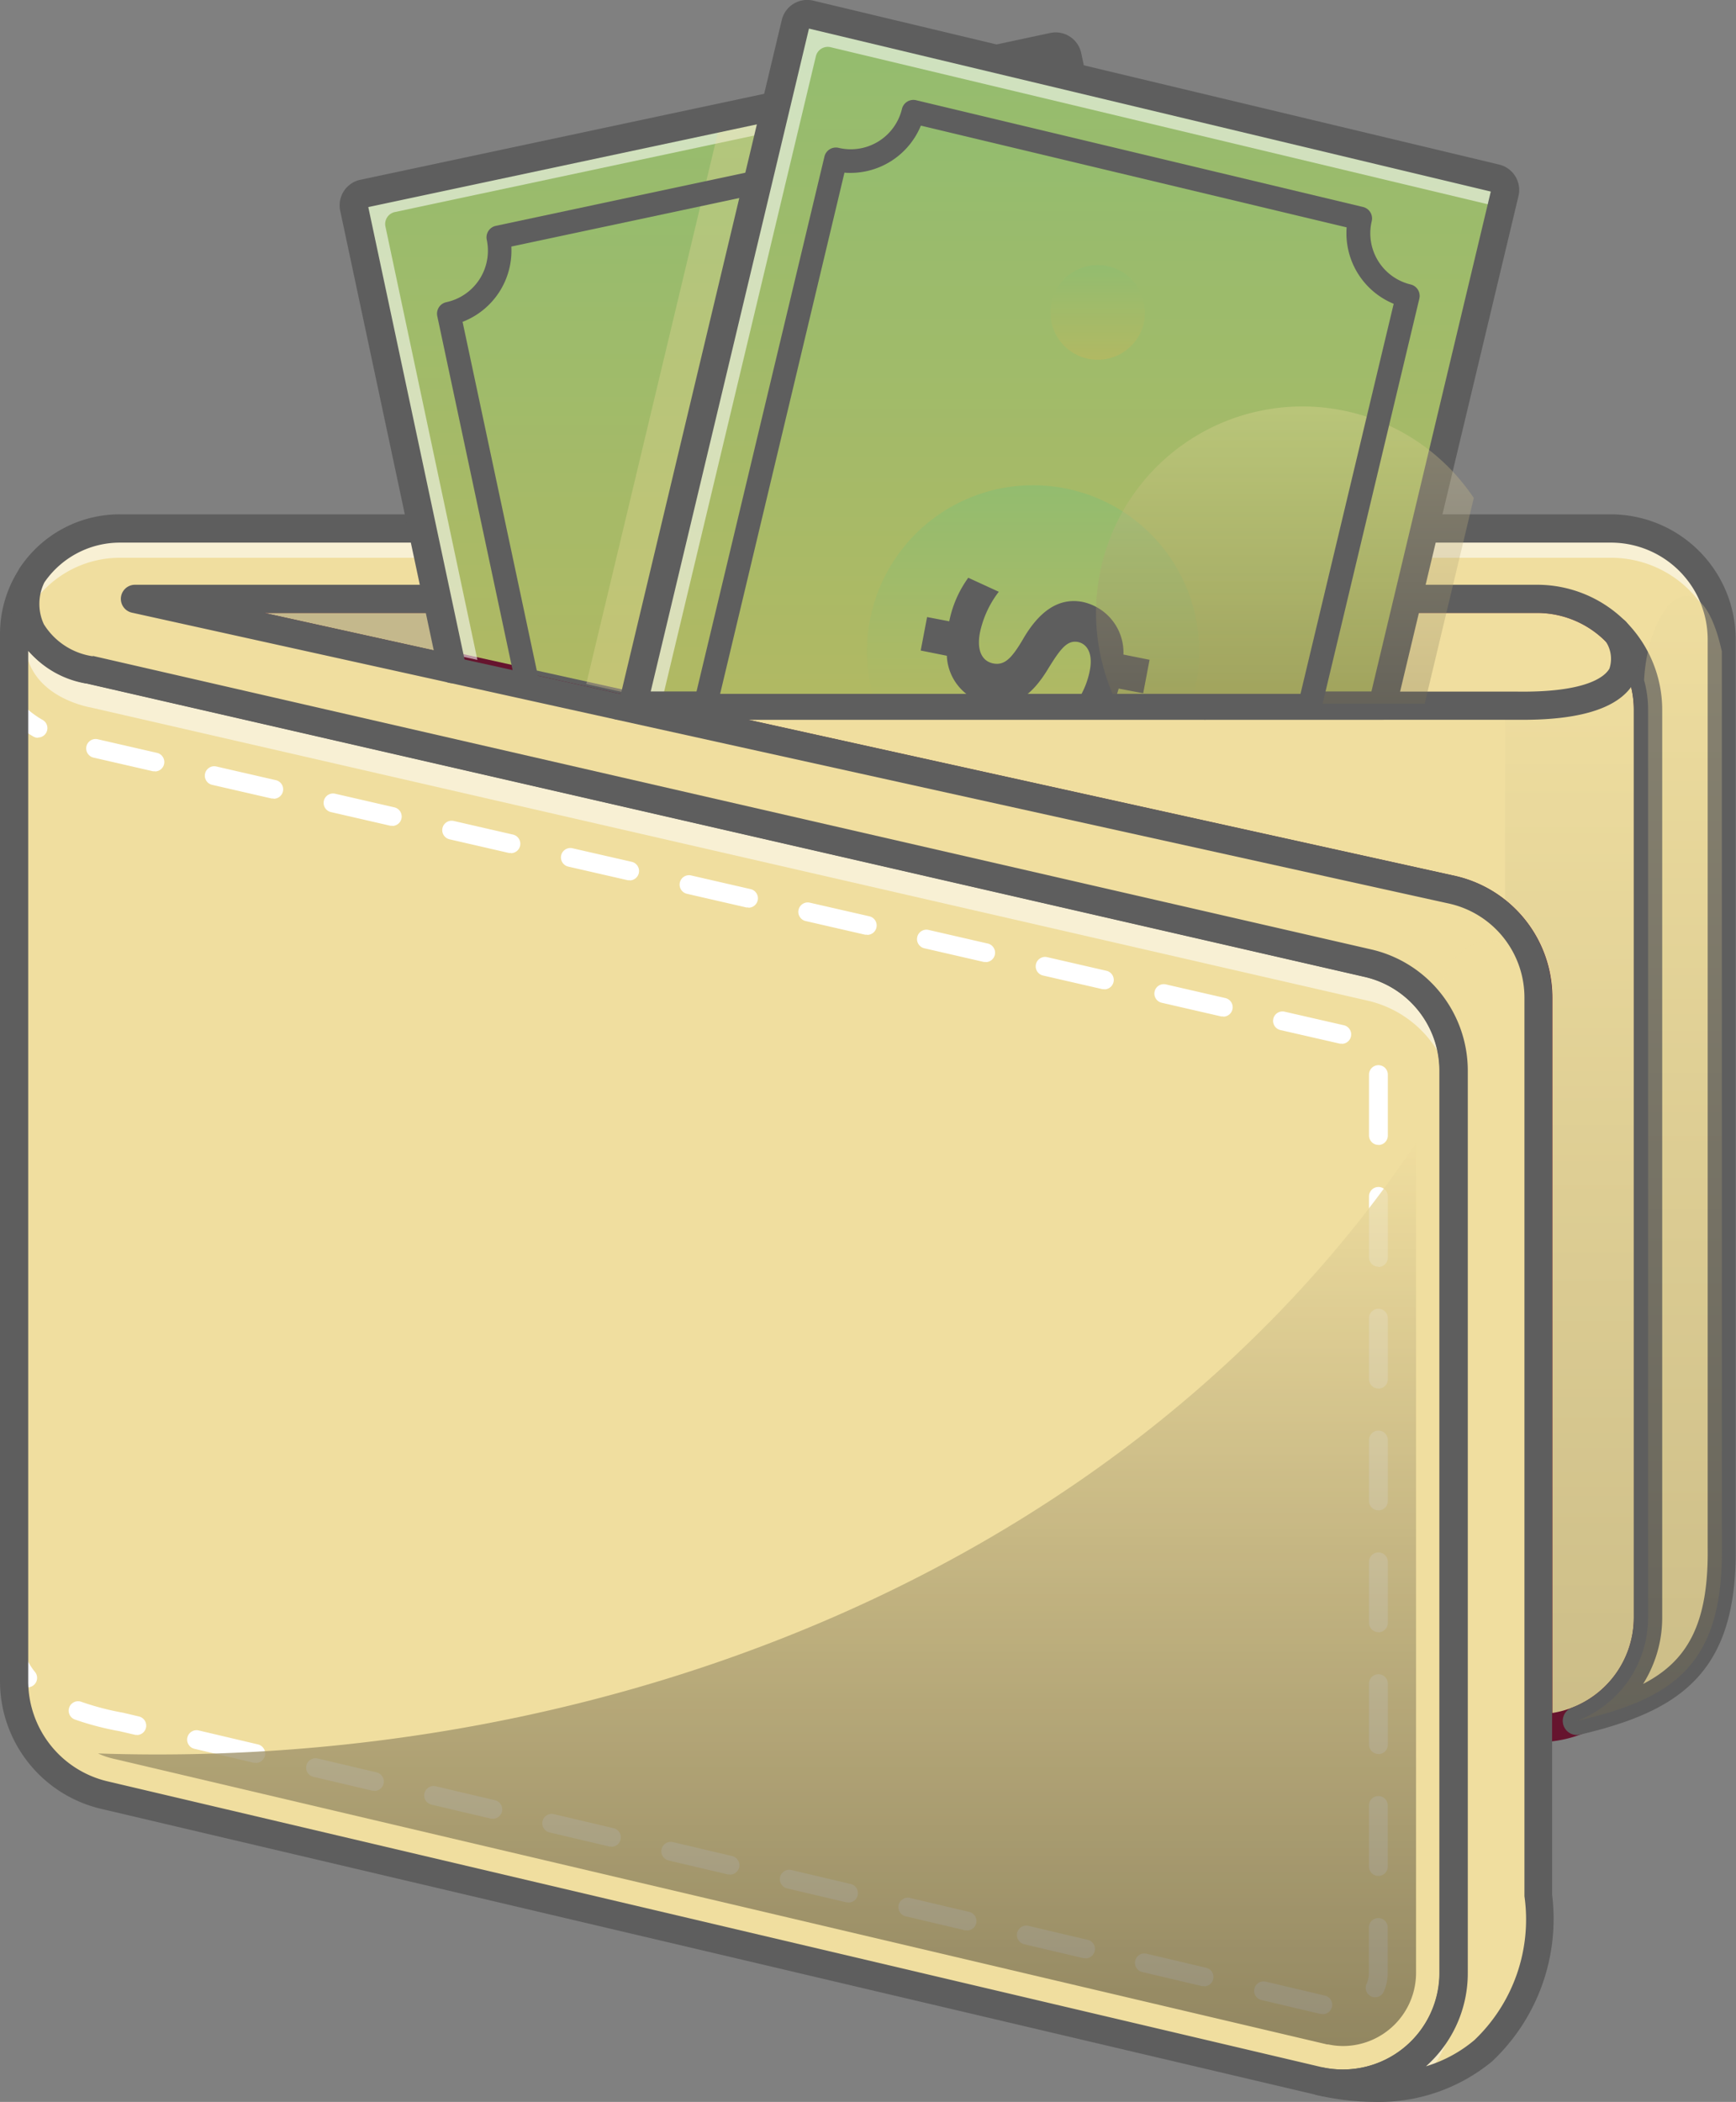 <svg xmlns="http://www.w3.org/2000/svg" xmlns:xlink="http://www.w3.org/1999/xlink" width="33.217" height="40.204" viewBox="0 0 33.217 40.204">
  <rect x="0" y="0" width="33.217" height="40.204" fill="#808080" stroke="none"/>
  <defs>
    <linearGradient id="linear-gradient" x1="0.5" x2="0.5" y2="1" gradientUnits="objectBoundingBox">
      <stop offset="0" stop-color="#f0de9f"/>
      <stop offset="1" stop-color="#786f50"/>
    </linearGradient>
    <linearGradient id="linear-gradient-2" x1="0.5" x2="0.5" y2="1" gradientUnits="objectBoundingBox">
      <stop offset="0" stop-color="#93bc6f"/>
      <stop offset="1" stop-color="#b1b963"/>
    </linearGradient>
  </defs>
  <g id="Group_4864" data-name="Group 4864" transform="translate(-7.501 -4)">
    <g id="Group_4973" data-name="Group 4973" transform="translate(7.501 4)">
      <g id="Group_4972" data-name="Group 4972" transform="translate(0 0)">
        <g id="Group_4930" data-name="Group 4930" transform="translate(0 0)">
          <g id="Group_4870" data-name="Group 4870" transform="translate(0.18 10.957)">
            <g id="Group_4868" data-name="Group 4868" transform="translate(0.045 0.025)">
              <path id="Path_3003" data-name="Path 3003" d="M1150.458,1416.51a2.176,2.176,0,0,1-.437-.045c-.021,0-.043-.008-.065-.014l-23.206-5.46a2.285,2.285,0,0,1-1.311-.86l-.015-.018a2.278,2.278,0,0,1-.442-1.353V1388.74a2.062,2.062,0,0,1,.348-1.148l.079.043a1.167,1.167,0,0,0-.013,1.008,1.546,1.546,0,0,0,1.08.729l24.472,5.616a2.156,2.156,0,0,1,1.67,2.107v17.249A2.165,2.165,0,0,1,1150.458,1416.51Z" transform="translate(-1124.982 -1387.592)" fill="#f0de9f"/>
            </g>
            <g id="Group_4869" data-name="Group 4869">
              <path id="Path_3004" data-name="Path 3004" d="M1122.912,1386.25c-.384.9.151,1.579,1.1,1.8l.008,0,24.464,5.614a2.119,2.119,0,0,1,1.635,2.063v17.249a2.116,2.116,0,0,1-2.543,2.077l-.062-.014-23.207-5.461a2.236,2.236,0,0,1-1.3-.861h0a2.242,2.242,0,0,1-.433-1.327v-20.019a2.014,2.014,0,0,1,.34-1.123m-.075-.05a2.106,2.106,0,0,0-.355,1.173v20.019a2.323,2.323,0,0,0,.45,1.38l.027.037h0a2.331,2.331,0,0,0,1.324.859l23.207,5.461c.02.005.044.01.067.015a2.205,2.205,0,0,0,2.648-2.165v-17.249a2.2,2.2,0,0,0-1.7-2.151l-24.461-5.614h0l-.008,0h0a1.5,1.5,0,0,1-1.051-.706,1.124,1.124,0,0,1,.015-.97l-.158-.085Z" transform="translate(-1122.482 -1386.2)" fill="#66142e"/>
            </g>
          </g>
          <g id="Group_4874" data-name="Group 4874" transform="translate(0.09 13.391)">
            <g id="Group_4871" data-name="Group 4871" transform="translate(0)">
              <path id="Path_3005" data-name="Path 3005" d="M1118.119,1522.118a.178.178,0,0,1-.089-.024,2.069,2.069,0,0,1-.5-.4.18.18,0,1,1,.264-.244,1.715,1.715,0,0,0,.415.327.18.18,0,0,1-.09.336Z" transform="translate(-1117.482 -1521.397)" fill="#fff"/>
            </g>
            <g id="Group_4872" data-name="Group 4872" transform="translate(1.23 0.74)">
              <path id="Path_3006" data-name="Path 3006" d="M1209.778,1586.888a.185.185,0,0,1-.041,0l-1.134-.267a.18.18,0,1,1,.083-.351l1.134.267a.18.18,0,0,1-.041.355Zm1-.319a.18.18,0,0,1-.163-.255.5.5,0,0,0,.045-.212v-.868a.18.18,0,0,1,.36,0v.868a.859.859,0,0,1-.078.363A.18.18,0,0,1,1210.781,1586.569Zm-3.271-.214a.178.178,0,0,1-.041,0l-1.134-.267a.18.18,0,1,1,.082-.35l1.134.267a.18.18,0,0,1-.041.355Zm-2.268-.534a.184.184,0,0,1-.041,0l-1.134-.267a.18.18,0,0,1,.082-.351l1.134.267a.18.18,0,0,1-.041.355Zm-2.268-.534a.185.185,0,0,1-.041,0l-1.134-.267a.18.18,0,0,1,.083-.351l1.134.267a.18.18,0,0,1-.041.355Zm-2.268-.534a.178.178,0,0,1-.041,0l-1.134-.267a.18.18,0,0,1,.083-.351l1.134.267a.18.18,0,0,1-.041.355Zm10.138-.506a.18.18,0,0,1-.18-.18V1582.9a.18.18,0,0,1,.36,0v1.165A.18.18,0,0,1,1210.843,1584.248Zm-12.406-.028a.177.177,0,0,1-.041,0l-1.134-.267a.18.18,0,0,1,.083-.351l1.134.267a.18.18,0,0,1-.041.355Zm-2.268-.534a.186.186,0,0,1-.041,0l-1.134-.267a.18.18,0,1,1,.082-.35l1.134.267a.18.18,0,0,1-.041.355Zm-2.268-.534a.174.174,0,0,1-.042,0l-1.134-.267a.18.18,0,0,1,.082-.351l1.134.267a.18.18,0,0,1-.041.355Zm-2.268-.534a.177.177,0,0,1-.041,0l-1.134-.267a.18.18,0,0,1,.083-.35l1.134.267a.18.18,0,0,1-.041.355Zm-2.268-.534a.188.188,0,0,1-.042,0l-1.134-.267a.18.18,0,0,1,.082-.351l1.134.267a.18.18,0,0,1-.041.355Zm21.479-.168a.18.18,0,0,1-.18-.18v-1.165a.18.18,0,0,1,.36,0v1.165A.18.18,0,0,1,1210.843,1581.918Zm-23.747-.366a.181.181,0,0,1-.042,0l-.3-.07a5.5,5.5,0,0,1-.853-.223.18.18,0,0,1,.122-.339,5.218,5.218,0,0,0,.805.21l.3.071a.18.18,0,0,1-.041.355Zm23.747-1.964a.18.18,0,0,1-.18-.18v-1.165a.18.18,0,0,1,.36,0v1.165A.18.18,0,0,1,1210.843,1579.588Zm0-2.33a.18.18,0,0,1-.18-.18v-1.165a.18.18,0,1,1,.36,0v1.165A.18.18,0,0,1,1210.843,1577.257Zm0-2.33a.18.18,0,0,1-.18-.18v-1.165a.18.18,0,1,1,.36,0v1.165A.18.18,0,0,1,1210.843,1574.927Zm0-2.33a.18.18,0,0,1-.18-.18v-1.165a.18.18,0,0,1,.36,0v1.165A.18.18,0,0,1,1210.843,1572.6Zm0-2.33a.18.18,0,0,1-.18-.18v-1.165a.18.18,0,1,1,.36,0v1.165A.18.18,0,0,1,1210.843,1570.267Zm-.7-1.937a.176.176,0,0,1-.04,0l-1.136-.26a.18.18,0,0,1,.081-.351l1.136.26a.18.18,0,0,1-.04.355Zm-2.271-.521a.171.171,0,0,1-.041,0l-1.135-.261a.18.18,0,0,1,.08-.351l1.136.261a.18.18,0,0,1-.04.356Zm-2.271-.521a.175.175,0,0,1-.04,0l-1.136-.261a.18.18,0,1,1,.081-.351l1.135.261a.18.18,0,0,1-.04.355Zm-2.271-.521a.184.184,0,0,1-.041,0l-1.135-.261a.18.18,0,0,1,.081-.351l1.135.261a.18.18,0,0,1-.04.355Zm-2.271-.521a.176.176,0,0,1-.04,0l-1.136-.261a.18.18,0,1,1,.081-.351l1.136.26a.18.18,0,0,1-.04.356Zm-2.271-.521a.182.182,0,0,1-.04,0l-1.136-.261a.18.18,0,0,1,.08-.351l1.136.261a.18.18,0,0,1-.04.356Zm-2.271-.521a.175.175,0,0,1-.04,0l-1.136-.26a.18.18,0,0,1,.081-.351l1.136.26a.18.18,0,0,1-.04.355Zm-2.271-.521a.178.178,0,0,1-.041,0l-1.135-.261a.18.18,0,1,1,.08-.351l1.136.261a.18.18,0,0,1-.04.355Zm-2.271-.521a.177.177,0,0,1-.04,0l-1.135-.261a.18.18,0,1,1,.081-.351l1.135.261a.18.18,0,0,1-.04.355Zm-2.271-.521a.184.184,0,0,1-.041,0l-1.136-.261a.18.18,0,0,1,.081-.351l1.136.261a.18.18,0,0,1-.04.356Zm-2.271-.521a.177.177,0,0,1-.04,0l-1.136-.261a.18.18,0,0,1,.081-.351l1.136.261a.18.18,0,0,1-.04.355Z" transform="translate(-1185.787 -1562.497)" fill="#fff"/>
            </g>
            <g id="Group_4873" data-name="Group 4873" transform="translate(0 18.003)">
              <path id="Path_3007" data-name="Path 3007" d="M1117.918,2522.269a.18.18,0,0,1-.14-.066,1.479,1.479,0,0,1-.294-.591.18.18,0,1,1,.35-.085,1.124,1.124,0,0,0,.224.448.18.18,0,0,1-.14.294Z" transform="translate(-1117.479 -2521.389)" fill="#fff"/>
            </g>
          </g>
          <g id="Group_4877" data-name="Group 4877" transform="translate(0.27 11.007)" opacity="0.55">
            <g id="Group_4875" data-name="Group 4875">
              <path id="Path_3008" data-name="Path 3008" d="M1127.737,1389.838a2.012,2.012,0,0,0-.256.985v-.72a2.012,2.012,0,0,1,.34-1.123A1.269,1.269,0,0,0,1127.737,1389.838Z" transform="translate(-1127.481 -1388.979)" fill="#fff"/>
            </g>
            <g id="Group_4876" data-name="Group 4876">
              <path id="Path_3009" data-name="Path 3009" d="M1127.737,1389.838a2.012,2.012,0,0,0-.256.985v-.72a2.012,2.012,0,0,1,.34-1.123A1.269,1.269,0,0,0,1127.737,1389.838Z" transform="translate(-1127.481 -1388.979)" fill="none" stroke="#66142e" stroke-miterlimit="10" stroke-width="0"/>
            </g>
          </g>
          <g id="Group_4878" data-name="Group 4878" transform="translate(0.485 11.918)" opacity="0.55">
            <path id="Path_3010" data-name="Path 3010" d="M1166.755,1448.147v.72a2.119,2.119,0,0,0-1.635-2.063l-24.464-5.615-.008,0c-.879-.2-1.4-.807-1.167-1.609a1.5,1.5,0,0,0,1.167.888l.008,0,24.464,5.614A2.119,2.119,0,0,1,1166.755,1448.147Z" transform="translate(-1139.424 -1439.579)" fill="#fff"/>
          </g>
          <g id="Group_4881" data-name="Group 4881" transform="translate(0.526 11.728)" opacity="0.55">
            <g id="Group_4879" data-name="Group 4879">
              <path id="Path_3011" data-name="Path 3011" d="M1141.766,1428.979a1.655,1.655,0,0,0-.068.191.538.538,0,0,1-.016-.052C1141.707,1429.071,1141.735,1429.024,1141.766,1428.979Z" transform="translate(-1141.681 -1428.979)" fill="#fff"/>
            </g>
            <g id="Group_4880" data-name="Group 4880">
              <path id="Path_3012" data-name="Path 3012" d="M1141.766,1428.979a1.655,1.655,0,0,0-.068.191.538.538,0,0,1-.016-.052C1141.707,1429.071,1141.735,1429.024,1141.766,1428.979Z" transform="translate(-1141.681 -1428.979)" fill="none" stroke="#66142e" stroke-miterlimit="10" stroke-width="0"/>
            </g>
          </g>
          <g id="Group_4882" data-name="Group 4882" transform="translate(0 10.737)">
            <path id="Path_3013" data-name="Path 3013" d="M1138.182,1403.367a2.4,2.4,0,0,1-.482-.049c-.02,0-.048-.01-.077-.017l-23.2-5.459a2.508,2.508,0,0,1-1.941-2.451v-20.019a2.286,2.286,0,0,1,.386-1.273.27.27,0,0,1,.473.256.939.939,0,0,0-.02.818,1.332,1.332,0,0,0,.93.612l.008,0,24.464,5.615a2.38,2.38,0,0,1,1.844,2.326v17.249a2.391,2.391,0,0,1-2.386,2.39Zm-25.16-27.676v19.7a1.969,1.969,0,0,0,1.524,1.925l23.208,5.461.047.01a1.85,1.85,0,0,0,2.227-1.811v-17.249a1.842,1.842,0,0,0-1.426-1.8l-24.463-5.614-.009,0h0A2.033,2.033,0,0,1,1113.022,1375.691Z" transform="translate(-1112.482 -1373.979)" fill="#5e5e5e"/>
          </g>
          <g id="Group_4886" data-name="Group 4886" transform="translate(1.756 11.361)">
            <g id="Group_4883" data-name="Group 4883" transform="translate(0.413 0.045)">
              <path id="Path_3014" data-name="Path 3014" d="M1260.135,1418.8a2.075,2.075,0,0,0-1.6-2.02l-25.623-5.657h27.248a2.166,2.166,0,0,1,2.165,2.165v17.365a2.164,2.164,0,0,1-1.388,2.02,2.177,2.177,0,0,1-.757.143h-.045Z" transform="translate(-1232.912 -1411.127)" fill="#f0de9f"/>
            </g>
            <g id="Group_4885" data-name="Group 4885">
              <g id="Group_4884" data-name="Group 4884">
                <path id="Path_3015" data-name="Path 3015" d="M1237.654,1408.717a2.122,2.122,0,0,1,2.12,2.12V1428.2a2.1,2.1,0,0,1-.115.689,2.116,2.116,0,0,1-1.985,1.429v-13.971a2.12,2.12,0,0,0-1.634-2.063l-25.221-5.568h26.835m0-.09h-27.66l.806.178,25.221,5.569a2.03,2.03,0,0,1,1.563,1.975v14.063h.091a2.209,2.209,0,0,0,2.189-2.208v-17.365a2.212,2.212,0,0,0-2.21-2.21Z" transform="translate(-1209.994 -1408.627)" fill="#f0de9f"/>
              </g>
            </g>
          </g>
          <g id="Group_4887" data-name="Group 4887" transform="translate(28.798 12.248)" opacity="0.3">
            <path id="Path_3016" data-name="Path 3016" d="M2714.819,1459.2v17.365a2.119,2.119,0,0,1-1.359,1.978,2.131,2.131,0,0,1-.741.141v-13.972a2.118,2.118,0,0,0-.637-1.515v-3.8l.48-.27c1.145-.032,2.025-.25,1.793-1.249A2.1,2.1,0,0,1,2714.819,1459.2Z" transform="translate(-2712.081 -1457.879)" fill="url(#linear-gradient)"/>
          </g>
          <g id="Group_4888" data-name="Group 4888" transform="translate(2.311 11.181)">
            <path id="Path_3017" data-name="Path 3017" d="M1267.956,1420.77a.269.269,0,0,1-.27-.27v-13.971a1.842,1.842,0,0,0-1.426-1.8l-25.217-5.568a.27.27,0,0,1,.058-.534h26.835a2.393,2.393,0,0,1,2.39,2.39v17.365a2.388,2.388,0,0,1-2.367,2.388Zm-24.379-21.6,22.8,5.035a2.382,2.382,0,0,1,1.846,2.327v13.679a1.849,1.849,0,0,0,1.56-1.825v-17.365a1.852,1.852,0,0,0-1.85-1.85Z" transform="translate(-1240.831 -1398.627)" fill="#66142e"/>
          </g>
          <g id="Group_4889" data-name="Group 4889" transform="translate(3.03 11.55)" opacity="0.3">
            <path id="Path_3018" data-name="Path 3018" d="M1280.808,1419.143h5.337l.22,1.091Z" transform="translate(-1280.808 -1419.143)" fill="#5e5e5e"/>
          </g>
          <g id="Group_4890" data-name="Group 4890" transform="translate(11.844 11.422)" opacity="0.3">
            <path id="Path_3019" data-name="Path 3019" d="M1770.331,1414.071h17.142c2.025.04,2.421-.654,1.929-1.424-.632-.813-2.194-.748-4.022-.43Z" transform="translate(-1770.331 -1411.996)" fill="#f0de9f"/>
          </g>
          <g id="Group_4894" data-name="Group 4894" transform="translate(0.395 10.015)">
            <g id="Group_4891" data-name="Group 4891" transform="translate(0.045 0.045)">
              <path id="Path_3020" data-name="Path 3020" d="M1162.79,1366.3a4.68,4.68,0,0,1-1.039-.122l.019-.088a2.07,2.07,0,0,0,2.489-2.033v-17.249a2.074,2.074,0,0,0-1.6-2.019l-24.476-5.617a1.629,1.629,0,0,1-1.136-.776,1.253,1.253,0,0,1,.011-1.084,2.068,2.068,0,0,1,1.727-.929h28.531a2.168,2.168,0,0,1,2.165,2.165v17.365c.03,2.281-.921,2.924-2.8,3.367l-.026-.086a2.074,2.074,0,0,0,1.33-1.936v-17.365a2.033,2.033,0,0,0-.075-.551l0-.006v0a2.079,2.079,0,0,0-2-1.516h-26.422l24.818,5.479a2.168,2.168,0,0,1,1.514,1.3,2.134,2.134,0,0,1,.155.8v17.166a3.633,3.633,0,0,1-.845,2.8A3.1,3.1,0,0,1,1162.79,1366.3Z" transform="translate(-1136.929 -1336.381)" fill="#f0de9f"/>
            </g>
            <g id="Group_4893" data-name="Group 4893">
              <g id="Group_4892" data-name="Group 4892">
                <path id="Path_3021" data-name="Path 3021" d="M1164.855,1333.971a2.12,2.12,0,0,1,2.12,2.12v17.365c.031,2.292-.968,2.9-2.77,3.323a2.118,2.118,0,0,0,1.359-1.978v-17.365a2.078,2.078,0,0,0-.076-.564v0a2.121,2.121,0,0,0-2.043-1.555h-26.835l25.221,5.569a2.119,2.119,0,0,1,1.482,1.276,2.1,2.1,0,0,1,.152.787v17.166c.152,2.359-1.232,3.685-3.135,3.685a4.641,4.641,0,0,1-1.029-.121,2.115,2.115,0,0,0,2.543-2.077v-17.249a2.119,2.119,0,0,0-1.635-2.063l-24.464-5.614-.008,0c-.947-.22-1.483-.9-1.1-1.8a2.022,2.022,0,0,1,1.685-.9h28.531m0-.09h-28.531a2.112,2.112,0,0,0-1.76.942l0,.007,0,.008a1.3,1.3,0,0,0-.01,1.122,1.676,1.676,0,0,0,1.166.8h.012l24.464,5.615a2.029,2.029,0,0,1,1.565,1.975V1361.6a2.03,2.03,0,0,1-2.025,2.031,2.062,2.062,0,0,1-.41-.042l-.038.176a4.733,4.733,0,0,0,1.049.123,3.145,3.145,0,0,0,2.367-.947,3.677,3.677,0,0,0,.857-2.83v-17.163a2.18,2.18,0,0,0-.159-.821,2.213,2.213,0,0,0-1.544-1.329l-24.417-5.391h26.01a2.034,2.034,0,0,1,1.953,1.477h0l0,.014a2,2,0,0,1,.073.539V1354.8a2.029,2.029,0,0,1-1.3,1.894l.053.172a4.19,4.19,0,0,0,2.117-.986,3.263,3.263,0,0,0,.723-2.426v-17.364a2.212,2.212,0,0,0-2.21-2.21Z" transform="translate(-1134.423 -1333.881)" fill="#f0de9f"/>
              </g>
            </g>
          </g>
          <g id="Group_4897" data-name="Group 4897" transform="translate(25.272 37.735)" opacity="0.55">
            <g id="Group_4895" data-name="Group 4895">
              <path id="Path_3022" data-name="Path 3022" d="M2518.774,2873.579v.563a2.1,2.1,0,0,1-.662,1.538,4.155,4.155,0,0,1-1.881-.024A2.12,2.12,0,0,0,2518.774,2873.579Z" transform="translate(-2516.231 -2873.579)" fill="#fff"/>
            </g>
            <g id="Group_4896" data-name="Group 4896">
              <path id="Path_3023" data-name="Path 3023" d="M2518.774,2873.579v.563a2.1,2.1,0,0,1-.662,1.538,4.155,4.155,0,0,1-1.881-.024A2.12,2.12,0,0,0,2518.774,2873.579Z" transform="translate(-2516.231 -2873.579)" fill="none" stroke="#66142e" stroke-miterlimit="10" stroke-width="0"/>
            </g>
          </g>
          <g id="Group_4900" data-name="Group 4900" transform="translate(29.436 36.248)" opacity="0.55">
            <g id="Group_4898" data-name="Group 4898">
              <path id="Path_3024" data-name="Path 3024" d="M2747.481,2790.979a5.04,5.04,0,0,1,0,.63c0-.022,0-.045,0-.067Z" transform="translate(-2747.481 -2790.979)" fill="#fff"/>
            </g>
            <g id="Group_4899" data-name="Group 4899">
              <path id="Path_3025" data-name="Path 3025" d="M2747.481,2790.979a5.04,5.04,0,0,1,0,.63c0-.022,0-.045,0-.067Z" transform="translate(-2747.481 -2790.979)" fill="none" stroke="#66142e" stroke-miterlimit="10" stroke-width="0"/>
            </g>
          </g>
          <g id="Group_4903" data-name="Group 4903" transform="translate(30.177 30.936)" opacity="0.55">
            <g id="Group_4901" data-name="Group 4901">
              <path id="Path_3026" data-name="Path 3026" d="M2789.875,2496.618a2.1,2.1,0,0,0,.115-.688v.563a2.116,2.116,0,0,1-.309,1.1,7.417,7.417,0,0,1-1.051.315A2.122,2.122,0,0,0,2789.875,2496.618Z" transform="translate(-2788.631 -2495.929)" fill="#fff"/>
            </g>
            <g id="Group_4902" data-name="Group 4902">
              <path id="Path_3027" data-name="Path 3027" d="M2789.875,2496.618a2.1,2.1,0,0,0,.115-.688v.563a2.116,2.116,0,0,1-.309,1.1,7.417,7.417,0,0,1-1.051.315A2.122,2.122,0,0,0,2789.875,2496.618Z" transform="translate(-2788.631 -2495.929)" fill="none" stroke="#66142e" stroke-miterlimit="10" stroke-width="0"/>
            </g>
          </g>
          <g id="Group_4904" data-name="Group 4904" transform="translate(0.485 10.105)" opacity="0.55">
            <path id="Path_3028" data-name="Path 3028" d="M1171.863,1341v.563a2.12,2.12,0,0,0-2.12-2.12h-28.531a2.022,2.022,0,0,0-1.685.9,1.627,1.627,0,0,0-.091.275,1.28,1.28,0,0,1,.091-.838,2.023,2.023,0,0,1,1.685-.9h28.531A2.12,2.12,0,0,1,1171.863,1341Z" transform="translate(-1139.401 -1338.879)" fill="#fff"/>
          </g>
          <g id="Group_4905" data-name="Group 4905" transform="translate(25.272 18.001)" opacity="0.3">
            <path id="Path_3029" data-name="Path 3029" d="M2520.394,1795.695c.178,2.767-1.757,4.112-4.163,3.564a2.12,2.12,0,0,0,2.543-2.077v-17.249a2.112,2.112,0,0,0-.224-.949c-.2-1.36.819-1.934,1.693-1.242a2.1,2.1,0,0,1,.152.788Z" transform="translate(-2516.231 -1777.447)" fill="#f0de9f"/>
          </g>
          <g id="Group_4906" data-name="Group 4906" transform="translate(0.215 9.835)">
            <path id="Path_3030" data-name="Path 3030" d="M1150.493,1354.25a4.943,4.943,0,0,1-1.1-.128.27.27,0,0,1,.114-.528,1.85,1.85,0,0,0,2.219-1.812v-17.249a1.842,1.842,0,0,0-1.427-1.8l-24.463-5.614-.009,0h0a1.851,1.851,0,0,1-1.29-.894,1.469,1.469,0,0,1,.005-1.275.254.254,0,0,1,.023-.044,2.292,2.292,0,0,1,1.91-1.022h28.531a2.393,2.393,0,0,1,2.39,2.39v17.365c.032,2.406-1.068,3.137-2.978,3.586a.27.27,0,0,1-.158-.515,1.85,1.85,0,0,0,1.186-1.726v-17.365a1.852,1.852,0,0,0-1.85-1.85h-24.359l5.9,1.3,16.9,3.732a2.381,2.381,0,0,1,1.846,2.327v17.157a3.744,3.744,0,0,1-1.149,3.191A3.4,3.4,0,0,1,1150.493,1354.25Zm-24.531-27.658,24.464,5.615a2.38,2.38,0,0,1,1.844,2.326v17.249a2.38,2.38,0,0,1-.8,1.787,2.605,2.605,0,0,0,.925-.5,3.186,3.186,0,0,0,.959-2.754c0-.006,0-.011,0-.017v-17.165a1.842,1.842,0,0,0-1.426-1.8l-25.217-5.568a.27.27,0,0,1,.058-.534H1153.6a2.393,2.393,0,0,1,2.39,2.39v17.365a2.372,2.372,0,0,1-.13.777,2.421,2.421,0,0,1-.235.492c.85-.438,1.255-1.151,1.235-2.611v-17.369a1.852,1.852,0,0,0-1.85-1.85H1126.48a1.752,1.752,0,0,0-1.446.761.927.927,0,0,0-.01.8,1.331,1.331,0,0,0,.93.612l.008,0Z" transform="translate(-1124.4 -1323.881)" fill="#5e5e5e"/>
          </g>
          <g id="Group_4907" data-name="Group 4907" transform="translate(11.574 11.802)">
            <path id="Path_3031" data-name="Path 3031" d="M1772.9,1435.089h-17.3a.27.27,0,0,1,0-.54h17.142c1.4.026,1.731-.3,1.81-.439a.594.594,0,0,0-.108-.569.27.27,0,0,1,.455-.291,1.042,1.042,0,0,1,.125,1.124C1774.757,1434.848,1774.045,1435.089,1772.9,1435.089Z" transform="translate(-1755.331 -1433.123)" fill="#5e5e5e"/>
          </g>
          <g id="Group_4918" data-name="Group 4918" transform="translate(6.502 0.624)">
            <g id="Group_4910" data-name="Group 4910" transform="translate(0.225 0.225)">
              <g id="Group_4908" data-name="Group 4908" transform="translate(0.045 0.045)">
                <path id="Path_3032" data-name="Path 3032" d="M1504.936,839.84l-9.662.068-.015,0-2.174-.48-1.177-.26-1.448-.32-.223-1.051-.286-1.346-1.3-6.121a.234.234,0,0,1,.179-.277l6.847-1.457,1.041-.221,2.893-.616,1.333-.284h0l1.076-.23a.234.234,0,0,1,.277.179l.084.393.135.635,1.7,8,.286,1.346Z" transform="translate(-1488.64 -827.238)" fill="url(#linear-gradient-2)"/>
              </g>
              <g id="Group_4909" data-name="Group 4909">
                <path id="Path_3033" data-name="Path 3033" d="M1492.813,837.5l-.021,0-4.827-1.066-.516-2.425-1.3-6.121a.279.279,0,0,1,.214-.331l12.123-2.579,1.067-.229a.279.279,0,0,1,.331.214l2.655,12.472h-.055Zm-4.772-1.146,4.782,1.056,9.6-.068-2.632-12.364a.188.188,0,0,0-.224-.144l-13.19,2.808a.189.189,0,0,0-.145.224Z" transform="translate(-1486.14 -824.743)" fill="#66142e"/>
              </g>
            </g>
            <g id="Group_4911" data-name="Group 4911" transform="translate(0.27 0.27)" opacity="0.55">
              <path id="Path_3034" data-name="Path 3034" d="M1502.341,827.649l-.806.172h0l-4.225.9-7.887,1.679a.234.234,0,0,0-.18.277l1.3,6.121.286,1.346.174.823-.547-.121-.223-1.051-.286-1.346-1.3-6.121a.234.234,0,0,1,.179-.277l7.887-1.679,4.226-.9h0l1.076-.23a.234.234,0,0,1,.277.179Z" transform="translate(-1488.64 -827.238)" fill="#fff"/>
            </g>
            <g id="Group_4914" data-name="Group 4914" transform="translate(2.031 2.031)">
              <g id="Group_4912" data-name="Group 4912" transform="translate(0.053 0.053)">
                <path id="Path_3035" data-name="Path 3035" d="M1602.531,938.817l-8.3.065-3.351-.74-.292-1.37-.286-1.346-.874-4.107a1.231,1.231,0,0,0,.947-1.46l4.963-1.056,3.636-.774a1.231,1.231,0,0,0,1.46.947l1.373,6.45.286,1.346Z" transform="translate(-1589.431 -928.029)" fill="url(#linear-gradient-2)"/>
              </g>
              <g id="Group_4913" data-name="Group 4913">
                <path id="Path_3036" data-name="Path 3036" d="M1591.316,936.013h0l-3.38-.746-.584-2.744-.883-4.151.044-.009a1.187,1.187,0,0,0,.912-1.407l-.009-.044.044-.01,8.642-1.839.01.044a1.187,1.187,0,0,0,1.406.912l.044-.009.009.044,2.106,9.895Zm-3.309-.823,3.318.733,8.237-.064-2.074-9.744a1.277,1.277,0,0,1-1.459-.946l-8.512,1.812a1.278,1.278,0,0,1-.946,1.459Z" transform="translate(-1586.464 -925.062)" fill="#5e5e5e"/>
              </g>
            </g>
            <g id="Group_4915" data-name="Group 4915" transform="translate(4.714 0.788)" opacity="0.3">
              <path id="Path_3037" data-name="Path 3037" d="M1747.333,868.113l-9.662.068-.015,0-2.174-.48,2.587-10.832,1.041-.221,2.893-.616,2.906.694,1.7,8,.286,1.346Z" transform="translate(-1735.481 -856.029)" fill="#f0de9f"/>
            </g>
            <g id="Group_4916" data-name="Group 4916">
              <path id="Path_3038" data-name="Path 3038" d="M1490.2,825.376a.27.27,0,0,1-.264-.214l-2.636-12.382-1.04.222-.01,0-12.068,2.568,1.867,8.772a.27.27,0,1,1-.528.112l-1.875-8.807a.5.5,0,0,1,.387-.6l12.114-2.578.01,0,1.067-.228a.5.5,0,0,1,.6.387l2.644,12.418a.27.27,0,0,1-.264.326Z" transform="translate(-1473.637 -812.233)" fill="#5e5e5e"/>
            </g>
            <g id="Group_4917" data-name="Group 4917" transform="translate(1.86 1.86)">
              <path id="Path_3039" data-name="Path 3039" d="M1590.255,926.775a.225.225,0,0,1-.22-.178l-2.051-9.638a1.459,1.459,0,0,1-1.44-.933l-8.192,1.743a1.459,1.459,0,0,1-.933,1.44l1.471,6.909a.225.225,0,0,1-.441.094l-1.514-7.112a.225.225,0,0,1,.173-.267,1.007,1.007,0,0,0,.774-1.193.225.225,0,0,1,.173-.267l8.6-1.83a.225.225,0,0,1,.267.173,1.007,1.007,0,0,0,1.193.774.225.225,0,0,1,.267.173l2.095,9.841a.225.225,0,0,1-.22.272Z" transform="translate(-1576.93 -915.537)" fill="#5e5e5e"/>
            </g>
          </g>
          <g id="Group_4919" data-name="Group 4919" transform="translate(12.105 0.27)">
            <path id="Path_3040" data-name="Path 3040" d="M1801.519,796l-1.4,5.87-.94,3.935h-14.345l3.116-13.047a.234.234,0,0,1,.282-.173l13.116,3.134A.234.234,0,0,1,1801.519,796Z" transform="translate(-1784.831 -792.576)" fill="url(#linear-gradient-2)"/>
          </g>
          <g id="Group_4920" data-name="Group 4920" transform="translate(12.105 0.27)" opacity="0.55">
            <path id="Path_3041" data-name="Path 3041" d="M1801.519,796l-.066.275-12.834-3.066a.234.234,0,0,0-.282.173L1785.37,805.8h-.539l3.116-13.047a.234.234,0,0,1,.282-.173l13.116,3.134A.234.234,0,0,1,1801.519,796Z" transform="translate(-1784.831 -792.576)" fill="#fff"/>
          </g>
          <g id="Group_4921" data-name="Group 4921" transform="translate(11.835)">
            <path id="Path_3042" data-name="Path 3042" d="M1784.446,791.342H1770.1a.27.27,0,0,1-.263-.333l3.116-13.047a.5.5,0,0,1,.606-.373l13.117,3.134a.5.5,0,0,1,.373.607h0l-2.342,9.8A.27.27,0,0,1,1784.446,791.342Zm-14-.54h13.79l2.284-9.562-13.046-3.117Zm16.345-9.535h0Z" transform="translate(-1769.83 -777.576)" fill="#5e5e5e"/>
          </g>
          <g id="Group_4922" data-name="Group 4922" transform="translate(30.177 11.396)" opacity="0.3">
            <path id="Path_3043" data-name="Path 3043" d="M2791.4,1411.6v17.134c.03,2.292-.968,2.9-2.77,3.323a2.119,2.119,0,0,0,1.359-1.978v-17.365a2.082,2.082,0,0,0-.077-.564v0C2789.991,1410.675,2790.972,1409.674,2791.4,1411.6Z" transform="translate(-2788.631 -1410.536)" fill="url(#linear-gradient)"/>
          </g>
          <g id="Group_4923" data-name="Group 4923" transform="translate(13.493 2.135)">
            <path id="Path_3044" data-name="Path 3044" d="M1875.372,899.7l-1.872,7.836h-11.568l2.5-10.45a1.23,1.23,0,0,0,1.483-.911l8.551,2.042A1.231,1.231,0,0,0,1875.372,899.7Z" transform="translate(-1861.931 -896.179)" fill="url(#linear-gradient-2)"/>
          </g>
          <g id="Group_4924" data-name="Group 4924" transform="translate(16.587 9.281)">
            <path id="Path_3045" data-name="Path 3045" d="M2037.553,1293.156a3.178,3.178,0,0,0-3.6,4.158h6.01a3.177,3.177,0,0,0-2.409-4.158Z" transform="translate(-2033.778 -1293.099)" fill="url(#linear-gradient-2)"/>
          </g>
          <g id="Group_4925" data-name="Group 4925" transform="translate(17.611 11.056)">
            <path id="Path_3046" data-name="Path 3046" d="M2092,1394.08a.978.978,0,0,1-.795-.921l-.5-.1.122-.64.424.081a2.133,2.133,0,0,1,.364-.833l.584.268a1.933,1.933,0,0,0-.361.783c-.065.341.042.547.256.588s.35-.094.567-.462c.294-.509.664-.806,1.14-.715a.989.989,0,0,1,.783,1.007l.5.1-.122.64-.469-.089a1.921,1.921,0,0,1-.271.581l-.567-.279a1.584,1.584,0,0,0,.287-.656c.061-.321-.055-.5-.226-.537-.209-.04-.336.127-.578.52C2092.812,1393.954,2092.458,1394.169,2092,1394.08Z" transform="translate(-2090.699 -1391.672)" fill="#5e5e5e"/>
          </g>
          <g id="Group_4926" data-name="Group 4926" transform="translate(20.099 5.071)">
            <circle id="Ellipse_71" data-name="Ellipse 71" cx="0.905" cy="0.905" r="0.905" fill="url(#linear-gradient-2)"/>
          </g>
          <g id="Group_4927" data-name="Group 4927" transform="translate(20.975 7.775)" opacity="0.3">
            <path id="Path_3047" data-name="Path 3047" d="M2284.756,1211.2l-.94,3.935h-5.885a3.948,3.948,0,0,1,6.825-3.935Z" transform="translate(-2277.531 -1209.45)" fill="url(#linear-gradient)"/>
          </g>
          <g id="Group_4928" data-name="Group 4928" transform="translate(13.268 1.91)">
            <path id="Path_3048" data-name="Path 3048" d="M1861.224,895.491h-11.568a.225.225,0,0,1-.219-.277l2.5-10.45a.225.225,0,0,1,.271-.167,1.007,1.007,0,0,0,1.212-.744.225.225,0,0,1,.271-.167l8.551,2.042a.225.225,0,0,1,.167.271,1.006,1.006,0,0,0,.744,1.211.225.225,0,0,1,.167.271l-1.872,7.836A.225.225,0,0,1,1861.224,895.491Zm-11.283-.45h11.105l1.783-7.461a1.459,1.459,0,0,1-.9-1.462l-8.147-1.946a1.459,1.459,0,0,1-1.462.9Z" transform="translate(-1849.43 -883.679)" fill="#5e5e5e"/>
          </g>
          <g id="Group_4929" data-name="Group 4929" transform="translate(1.877 21.86)" opacity="0.79">
            <path id="Path_3049" data-name="Path 3049" d="M1241.949,1991.779v15.875a1.4,1.4,0,0,1-1.394,1.4,1.366,1.366,0,0,1-.284-.03l-.022,0-23.228-5.466a1.482,1.482,0,0,1-.291-.1C1226.684,2003.793,1236.614,1999.742,1241.949,1991.779Z" transform="translate(-1216.731 -1991.779)" fill="url(#linear-gradient)"/>
          </g>
        </g>
      </g>
    </g>
  </g>
</svg>
